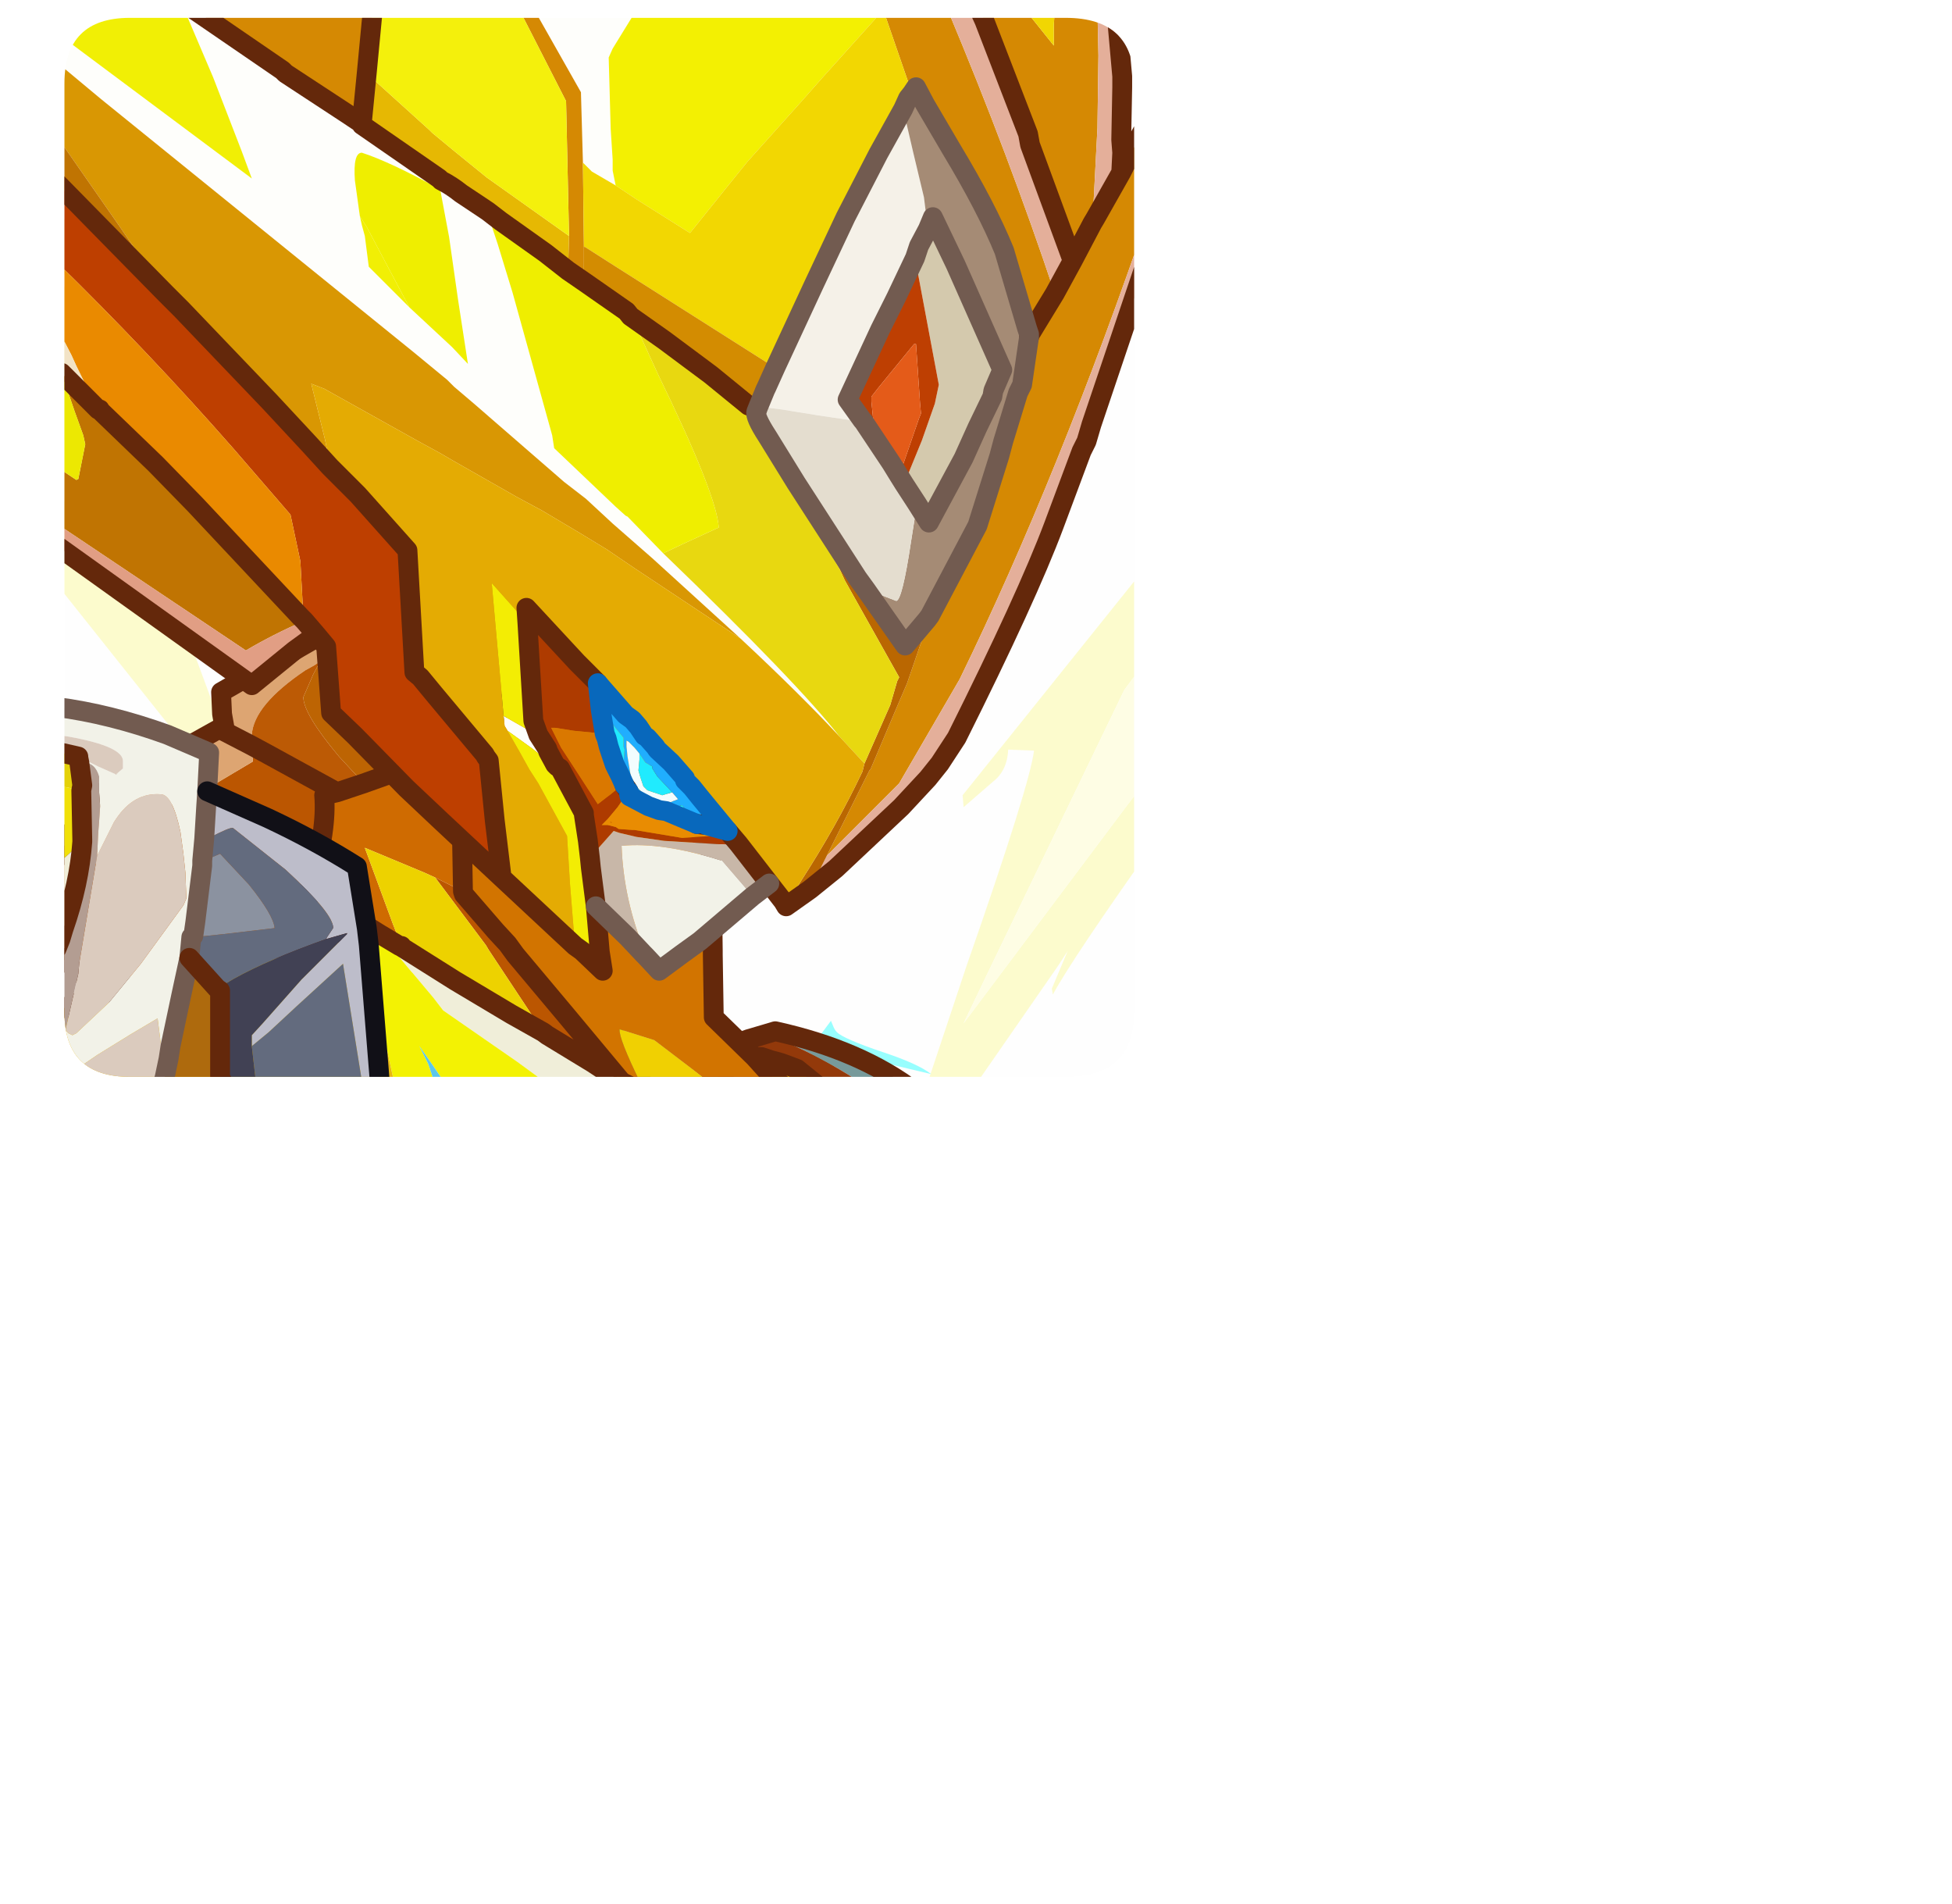 <?xml version="1.0" encoding="UTF-8" standalone="no"?>
<svg xmlns:ffdec="https://www.free-decompiler.com/flash" xmlns:xlink="http://www.w3.org/1999/xlink" ffdec:objectType="frame" height="96.0px" width="98.45px" xmlns="http://www.w3.org/2000/svg">
  <g transform="matrix(1.0, 0.0, 0.0, 1.0, 3.25, 0.9)">
    <clipPath id="clipPath0" transform="matrix(1.0, 0.0, 0.0, 1.0, 0.0, 0.0)">
      <path d="M50.5 0.0 Q53.95 0.0 53.95 3.3 L53.95 50.15 Q53.95 53.4 50.5 53.4 L3.3 53.4 Q0.0 53.4 0.0 50.15 L0.0 3.3 Q0.0 0.0 3.3 0.0 L50.5 0.0" fill="#000000" fill-rule="evenodd" stroke="none"/>
    </clipPath>
    <g clip-path="url(#clipPath0)">
      <use ffdec:characterId="5" height="45.05" transform="matrix(1.0, 0.0, 0.0, 1.0, -1.15, 8.9)" width="56.3" xlink:href="#shape1"/>
      <filter id="filter0">
        <feColorMatrix in="SourceGraphic" result="filterResult0" type="matrix" values="0 0 0 0 0.0,0 0 0 0 1.0,0 0 0 0 1.0,0 0 0 1 0"/>
        <feConvolveMatrix divisor="289.0" in="filterResult0" kernelMatrix="1 1 1 1 1 1 1 1 1 1 1 1 1 1 1 1 1 1 1 1 1 1 1 1 1 1 1 1 1 1 1 1 1 1 1 1 1 1 1 1 1 1 1 1 1 1 1 1 1 1 1 1 1 1 1 1 1 1 1 1 1 1 1 1 1 1 1 1 1 1 1 1 1 1 1 1 1 1 1 1 1 1 1 1 1 1 1 1 1 1 1 1 1 1 1 1 1 1 1 1 1 1 1 1 1 1 1 1 1 1 1 1 1 1 1 1 1 1 1 1 1 1 1 1 1 1 1 1 1 1 1 1 1 1 1 1 1 1 1 1 1 1 1 1 1 1 1 1 1 1 1 1 1 1 1 1 1 1 1 1 1 1 1 1 1 1 1 1 1 1 1 1 1 1 1 1 1 1 1 1 1 1 1 1 1 1 1 1 1 1 1 1 1 1 1 1 1 1 1 1 1 1 1 1 1 1 1 1 1 1 1 1 1 1 1 1 1 1 1 1 1 1 1 1 1 1 1 1 1 1 1 1 1 1 1 1 1 1 1 1 1 1 1 1 1 1 1 1 1 1 1 1 1 1 1 1 1 1 1 1 1 1 1 1 1 1 1 1 1 1 1 1 1 1 1 1 1 1 1 1 1 1 1 1 1 1 1 1 1" order="17 17" result="filterResult1"/>
        <feComposite in="SourceGraphic" in2="filterResult1" operator="over" result="filterResult2"/>
      </filter>
      <use ffdec:characterId="10" filter="url(#filter0)" height="182.5" transform="matrix(-0.114, 0.141, -0.162, -0.169, 95.213, 43.732)" width="363.45" xlink:href="#sprite0"/>
      <use ffdec:characterId="11" height="56.1" transform="matrix(1.0, 0.0, 0.0, 1.0, -3.25, -0.9)" width="58.5" xlink:href="#shape3"/>
    </g>
    <use ffdec:characterId="12" height="53.4" transform="matrix(1.0, 0.0, 0.0, 1.0, 0.0, 0.0)" width="53.95" xlink:href="#shape4"/>
  </g>
  <defs>
    <g id="shape1" transform="matrix(1.0, 0.0, 0.0, 1.0, 1.15, -8.9)">
      <path d="M-1.15 19.15 L-1.15 8.9 5.35 16.0 5.3 16.7 3.05 14.9 Q2.05 14.3 2.0 13.05 L-0.1 12.95 Q0.15 15.1 4.4 26.25 L9.6 40.3 9.55 41.05 -1.15 27.6 -1.15 23.0 4.55 29.75 2.95 26.75 -1.15 19.15" fill="#f7f40b" fill-opacity="0.2" fill-rule="evenodd" stroke="none"/>
      <path d="M-1.15 19.15 L2.95 26.75 4.55 29.75 -1.15 23.0 -1.15 19.15" fill="url(#gradient0)" fill-rule="evenodd" stroke="none"/>
      <path d="M55.15 37.7 L55.15 41.35 Q50.85 47.4 49.85 49.25 L49.8 48.95 50.6 47.05 50.15 47.75 45.85 53.95 43.45 53.95 45.5 47.8 Q48.7 38.65 48.9 36.95 L47.6 36.9 Q47.55 37.95 46.85 38.5 L45.35 39.8 45.3 39.2 55.05 27.05 55.15 26.95 55.15 31.6 53.45 33.9 46.5 48.3 45.35 50.7 53.6 39.7 55.15 37.7" fill="#f7f40b" fill-opacity="0.2" fill-rule="evenodd" stroke="none"/>
      <path d="M55.15 31.6 L55.15 37.7 53.6 39.7 45.35 50.7 46.5 48.3 53.45 33.9 55.15 31.6" fill="url(#gradient1)" fill-rule="evenodd" stroke="none"/>
    </g>
    <linearGradient gradientTransform="matrix(-0.123, -0.029, -0.026, 0.114, -120.85, -12.1)" gradientUnits="userSpaceOnUse" id="gradient0" spreadMethod="pad" x1="-819.2" x2="819.2">
      <stop offset="0.0" stop-color="#fffee5"/>
      <stop offset="1.0" stop-color="#e58e0a"/>
    </linearGradient>
    <linearGradient gradientTransform="matrix(0.081, -0.018, 0.013, 0.096, 127.8, 21.4)" gradientUnits="userSpaceOnUse" id="gradient1" spreadMethod="pad" x1="-819.2" x2="819.2">
      <stop offset="0.0" stop-color="#fffee5"/>
      <stop offset="1.0" stop-color="#e58e0a"/>
    </linearGradient>
    <g id="sprite0" transform="matrix(1.0, 0.0, 0.0, 1.0, 26.25, -176.65)">
      <use ffdec:characterId="6" height="172.75" transform="matrix(1.0, 0.0, 0.0, 1.0, 0.0, 176.65)" width="305.55" xlink:href="#shape2"/>
    </g>
    <g id="shape2" transform="matrix(1.0, 0.0, 0.0, 1.0, 0.0, -176.65)">
      <path d="M16.55 176.65 Q16.75 177.0 18.0 177.0 18.2 177.75 16.4 182.2 14.5 186.9 14.5 188.25 14.5 194.5 23.0 205.55 27.4 211.2 33.0 217.5 37.9 214.7 43.05 214.8 L52.0 215.5 52.7 214.0 Q53.1 213.15 54.0 212.0 53.45 215.85 57.35 219.55 61.8 223.75 62.5 225.9 59.75 225.1 55.15 221.9 L50.25 218.5 Q41.9 218.5 37.15 220.0 29.9 222.2 26.0 228.5 L25.5 228.5 Q25.75 221.3 18.45 207.9 L12.95 198.0 Q10.2 192.75 9.5 190.0 L10.65 187.1 Q11.05 185.9 12.0 185.0 L12.0 182.5 7.2 182.5 Q3.0 182.25 0.0 181.0 L0.0 180.5 Q3.85 181.1 7.4 179.95 9.0 179.4 10.05 178.65 L12.1 178.0 16.55 176.65 M110.15 201.3 L108.5 197.0 Q100.85 203.0 97.0 203.0 96.4 202.65 95.2 202.25 L94.0 201.95 100.3 198.2 Q104.4 195.8 112.5 189.0 112.5 192.45 113.5 199.9 114.5 207.4 114.5 209.75 L112.1 214.6 Q109.5 219.5 108.5 220.5 112.0 225.6 114.55 234.3 L119.5 251.0 121.5 249.0 122.0 249.0 Q120.3 250.2 119.4 253.95 L118.0 259.5 118.0 260.0 Q116.15 255.45 114.1 248.6 L110.9 238.1 Q107.1 226.8 101.5 223.0 111.0 205.4 111.0 204.5 111.0 203.5 110.15 201.3 M263.0 279.95 Q266.05 289.4 269.3 292.65 272.95 296.4 289.05 305.0 293.75 307.5 299.4 320.8 L305.55 336.0 Q300.15 337.25 300.55 347.05 L300.55 347.3 299.55 347.9 Q300.05 343.65 300.05 339.0 L299.9 335.65 Q299.45 334.6 297.05 334.0 L298.2 332.05 Q298.55 331.15 298.55 328.75 298.55 319.1 293.8 313.35 292.3 311.55 290.25 310.05 L288.05 308.5 288.05 310.0 286.55 310.0 272.65 299.35 264.05 292.5 264.95 291.0 265.55 289.75 Q265.55 283.55 261.25 280.95 L261.9 280.75 263.05 280.5 263.0 279.95 M251.9 279.1 L248.55 279.0 Q243.8 278.9 237.85 272.8 235.6 270.5 231.05 264.5 L225.35 257.65 215.5 246.5 Q214.15 244.9 213.4 242.5 L212.35 238.25 Q210.85 232.75 205.5 229.5 204.75 230.25 204.0 230.45 L202.25 230.5 Q194.85 230.5 187.65 228.55 178.25 225.7 170.05 223.65 L187.85 226.1 202.75 227.5 Q204.8 227.5 206.0 226.5 207.0 225.65 207.0 224.5 207.0 223.75 202.7 220.5 197.75 216.7 194.5 217.5 L191.5 217.5 Q193.7 216.4 196.15 215.85 L196.3 215.85 Q199.45 218.45 203.65 219.75 207.75 221.0 215.5 222.5 214.5 223.55 214.5 224.75 214.5 231.3 218.7 241.0 222.9 250.55 229.6 259.5 236.7 269.05 244.4 274.7 248.25 277.5 251.9 279.1 M222.55 334.35 Q217.75 326.9 217.1 323.3 L223.7 331.8 232.05 342.5 Q234.65 341.45 239.95 337.6 245.05 333.95 247.55 331.5 246.9 330.15 246.2 327.7 L244.55 322.5 Q245.35 323.65 247.95 323.9 L252.8 324.0 256.55 323.5 252.55 319.0 252.55 318.5 Q256.55 322.4 259.2 324.15 L263.05 326.5 263.05 327.0 258.15 326.25 253.8 325.5 Q248.55 325.5 248.55 328.75 248.55 329.7 249.3 332.2 L250.05 335.5 249.45 334.5 Q249.05 334.0 247.3 334.0 245.85 334.0 245.05 335.8 244.55 336.95 244.55 337.75 244.55 338.5 245.1 338.65 L246.05 339.0 240.1 343.9 Q236.3 346.95 235.55 349.0 L235.3 349.05 235.05 349.4 Q235.2 347.25 231.85 347.35 L227.05 347.5 227.55 346.55 Q228.05 345.7 228.05 345.0 228.05 342.95 222.55 334.35" fill="#99ffff" fill-rule="evenodd" stroke="none"/>
    </g>
    <g id="shape3" transform="matrix(1.0, 0.0, 0.0, 1.0, 3.25, 0.9)">
      <path d="M35.35 51.25 L35.85 51.1 Q40.15 52.05 42.9 54.15 L43.15 54.35 41.15 54.35 39.55 53.3 Q37.35 51.95 35.35 51.25" fill="#779b9c" fill-rule="evenodd" stroke="none"/>
      <path d="M29.55 54.35 L25.7 47.8 Q26.6 48.0 29.0 49.15 31.1 50.2 33.8 51.75 L31.75 52.4 34.15 54.35 29.55 54.35" fill="#b49e93" fill-rule="evenodd" stroke="none"/>
      <path d="M33.8 51.75 L34.5 51.5 35.35 51.25 Q37.35 51.95 39.55 53.3 L41.15 54.35 34.15 54.35 31.75 52.4 33.8 51.75" fill="#94390a" fill-rule="evenodd" stroke="none"/>
      <path d="M33.8 51.75 L34.5 51.5 35.35 51.25 35.85 51.1 Q40.15 52.05 42.9 54.15 L43.15 54.35 M33.8 51.75 L31.75 52.4 34.15 54.35" fill="none" stroke="#64280b" stroke-linecap="round" stroke-linejoin="round" stroke-width="1.0"/>
      <path d="M29.55 54.35 L25.7 47.8 Q26.6 48.0 29.0 49.15 31.1 50.2 33.8 51.75" fill="none" stroke="#725b50" stroke-linecap="round" stroke-linejoin="round" stroke-width="1.0"/>
      <path d="M21.45 35.45 L23.85 32.95 25.4 31.45 27.1 33.5 Q30.4 37.65 32.55 41.95 L32.6 42.2 32.65 43.1 32.7 47.05 32.7 47.25 32.75 50.4 34.8 52.4 35.75 53.45 36.2 53.8 37.0 54.7 33.85 54.7 31.85 53.15 29.75 51.55 28.0 51.0 Q27.95 51.45 29.05 53.7 L29.4 54.45 29.3 54.4 28.7 53.95 28.1 53.65 25.35 50.35 22.75 47.25 22.35 46.7 21.75 46.05 20.15 44.2 20.1 44.05 20.05 41.25 Q20.05 40.45 20.5 38.55 L20.9 37.2 21.15 36.2 21.45 35.45" fill="#d37400" fill-rule="evenodd" stroke="none"/>
      <path d="M25.65 54.7 L22.85 52.65 19.1 50.05 18.6 49.4 17.55 48.15 17.5 48.1 16.5 46.9 15.9 46.2 16.9 46.8 17.0 46.8 17.0 46.85 19.7 48.55 22.55 50.25 24.15 51.15 24.35 51.3 26.65 52.7 28.1 53.65 28.7 53.95 29.3 54.4 29.4 54.45 29.85 54.7 25.65 54.7" fill="#f1efda" fill-rule="evenodd" stroke="none"/>
      <path d="M37.0 54.7 L36.2 53.8 35.75 53.45 34.8 52.4 35.15 52.4 35.6 52.55 36.15 52.7 36.95 53.0 39.05 54.7 37.0 54.7" fill="#e0ac01" fill-rule="evenodd" stroke="none"/>
      <path d="M9.45 36.7 L10.1 37.05 13.75 39.05 13.1 39.2 Q13.25 40.95 12.45 43.6 L12.3 44.4 11.65 46.65 2.0 49.2 1.85 49.1 0.15 47.6 Q0.75 42.1 3.75 40.4 L7.4 38.75 9.5 37.5 9.45 36.7 M18.7 43.35 L20.1 44.05 20.15 44.2 21.75 46.05 22.35 46.7 22.75 47.25 25.35 50.35 28.1 53.65 26.65 52.7 24.35 51.3 24.15 51.15 21.4 47.0 21.25 46.75 18.7 43.35" fill="#bc5601" fill-rule="evenodd" stroke="none"/>
      <path d="M29.4 54.45 L29.05 53.7 Q27.95 51.45 28.0 51.0 L29.75 51.55 31.85 53.15 33.85 54.7 29.85 54.7 29.4 54.45" fill="#f1d102" fill-rule="evenodd" stroke="none"/>
      <path d="M14.95 45.8 L15.1 45.7 15.9 46.2 16.5 46.9 17.5 48.1 17.55 48.15 18.6 49.4 19.1 50.05 22.85 52.65 25.65 54.7 19.85 54.7 18.6 52.85 17.9 51.85 18.35 52.75 19.0 54.7 16.85 54.7 16.25 51.95 16.2 51.5 14.95 45.8" fill="#f4f303" fill-rule="evenodd" stroke="none"/>
      <path d="M19.0 54.7 L18.35 52.75 17.9 51.85 18.6 52.85 19.85 54.7 19.0 54.7" fill="#5bc7ec" fill-rule="evenodd" stroke="none"/>
      <path d="M12.9 32.45 L12.6 32.65 12.15 32.9 Q9.55 34.65 9.45 36.15 L9.45 36.45 9.45 36.7 8.1 36.0 9.45 36.7 9.5 37.5 7.4 38.75 3.75 40.4 Q0.75 42.1 0.15 47.6 -1.7 46.35 -2.75 46.3 L-0.05 41.85 1.25 39.4 3.5 38.25 7.8 35.85 8.1 36.0 8.1 35.95 7.95 35.1 7.9 34.0 Q9.45 33.1 10.9 32.3 L14.9 30.0 Q18.15 28.05 20.45 26.4 L21.2 27.15 12.9 32.45" fill="#dea672" fill-rule="evenodd" stroke="none"/>
      <path d="M12.9 32.45 L12.55 33.1 12.05 34.25 Q12.05 35.1 13.85 37.25 L15.1 38.6 13.75 39.05 10.1 37.05 9.45 36.7 9.45 36.45 9.45 36.15 Q9.55 34.65 12.15 32.9 L12.6 32.65 12.9 32.45" fill="#bd5a05" fill-rule="evenodd" stroke="none"/>
      <path d="M15.1 38.6 L13.85 37.25 Q12.05 35.1 12.05 34.25 L12.55 33.1 12.9 32.45 21.2 27.15 Q23.4 29.1 25.4 31.45 L23.85 32.95 21.45 35.45 19.25 37.15 19.2 37.15 19.05 37.15 17.9 37.6 15.1 38.6" fill="#be6403" fill-rule="evenodd" stroke="none"/>
      <path d="M13.75 39.05 L15.1 38.6 17.9 37.6 19.05 37.15 19.2 37.15 19.25 37.15 21.15 36.2 20.9 37.2 20.5 38.55 Q20.05 40.45 20.05 41.25 L20.1 44.05 18.7 43.35 18.15 43.1 15.15 41.85 16.55 45.65 17.0 46.8 16.9 46.8 15.9 46.2 15.1 45.7 14.95 45.8 14.05 46.05 11.65 46.65 12.3 44.4 12.45 43.6 Q13.25 40.95 13.1 39.2 L13.75 39.05" fill="#d06b01" fill-rule="evenodd" stroke="none"/>
      <path d="M17.0 46.8 L16.55 45.65 15.15 41.85 18.15 43.1 18.7 43.35 21.25 46.75 21.4 47.0 24.15 51.15 22.55 50.25 19.7 48.55 17.0 46.85 17.0 46.8" fill="#eed300" fill-rule="evenodd" stroke="none"/>
      <path d="M2.0 49.2 L11.65 46.65 14.05 46.05 14.95 45.8 16.2 51.5 16.25 51.95 16.85 54.7 0.65 54.7 0.1 53.2 -0.95 50.2 0.1 49.9 Q0.4 49.7 0.85 49.6 L2.0 49.2" fill="#e9b710" fill-rule="evenodd" stroke="none"/>
      <path d="M0.1 53.2 L0.65 54.7 -2.45 54.7 0.1 53.2" fill="#33333c" fill-rule="evenodd" stroke="none"/>
      <path d="M9.45 36.7 L10.1 37.05 13.75 39.05 15.1 38.6 17.9 37.6 19.05 37.15 19.2 37.15 19.25 37.15 21.45 35.45 23.85 32.95 25.4 31.45 Q23.4 29.1 21.2 27.15 L20.45 26.4 Q18.15 28.05 14.9 30.0 L10.9 32.3 Q9.45 33.1 7.9 34.0 L7.95 35.1 8.1 35.95 8.1 36.0 9.45 36.7 M0.15 47.6 L1.85 49.1 2.0 49.2 11.65 46.65 12.3 44.4 12.45 43.6 Q13.25 40.95 13.1 39.2 L13.75 39.05 M8.1 36.0 L7.8 35.85 3.5 38.25 1.25 39.4 -0.05 41.85 -2.75 46.3 Q-1.7 46.35 0.15 47.6 M15.9 46.2 L15.1 45.7 14.95 45.8 14.05 46.05 11.65 46.65 M15.9 46.2 L16.9 46.8 17.0 46.8 17.0 46.85 19.7 48.55 22.55 50.25 24.15 51.15 24.35 51.3 26.65 52.7 28.1 53.65 28.7 53.95 29.3 54.4 29.4 54.45 29.85 54.7 M20.1 44.05 L20.05 41.25 Q20.05 40.45 20.5 38.55 L20.9 37.2 21.15 36.2 19.25 37.15 M20.1 44.05 L20.15 44.2 21.75 46.05 22.35 46.7 22.75 47.25 25.35 50.35 28.1 53.65 M37.0 54.7 L36.2 53.8 35.75 53.45 34.8 52.4 32.75 50.4 32.7 47.25 32.7 47.05 32.65 43.1 32.6 42.2 32.55 41.95 Q30.4 37.65 27.1 33.5 L25.4 31.45 M21.45 35.45 L21.15 36.2 M39.05 54.7 L36.95 53.0 36.15 52.7 35.6 52.55 35.15 52.4 34.8 52.4 M0.65 54.7 L0.1 53.2 -0.95 50.2 0.1 49.9 Q0.4 49.7 0.85 49.6 L2.0 49.2" fill="none" stroke="#64280b" stroke-linecap="round" stroke-linejoin="round" stroke-width="1.0"/>
      <path d="M0.1 53.2 L-2.45 54.7" fill="none" stroke="#111017" stroke-linecap="round" stroke-linejoin="round" stroke-width="1.0"/>
      <path d="M-0.4 34.75 Q2.3 35.1 5.2 36.15 L7.3 37.05 7.2 39.0 7.15 39.75 7.05 41.4 6.95 42.5 6.95 42.75 6.6 45.6 6.5 46.3 6.4 46.35 6.15 46.4 6.1 47.05 5.9 49.25 5.35 51.85 5.25 52.5 5.05 53.45 4.95 52.45 4.7 50.45 3.35 51.25 1.65 52.3 -0.25 53.6 -0.4 53.6 -0.4 52.6 0.0 51.15 0.05 51.05 0.2 51.2 0.4 51.3 0.6 51.2 2.25 49.65 3.85 47.7 6.0 44.75 6.15 44.4 6.1 43.1 6.0 42.15 5.85 41.05 Q5.45 39.15 4.85 39.15 3.5 39.05 2.6 40.4 L2.5 40.55 1.65 42.25 1.7 41.15 1.75 40.5 1.8 39.75 1.75 39.05 1.75 38.25 Q1.55 37.55 0.95 37.55 L0.75 37.55 0.7 37.3 0.8 37.3 1.7 37.75 2.6 38.15 2.95 37.85 2.95 37.5 Q3.0 36.75 0.25 36.25 L-0.4 36.15 -0.4 34.75" fill="#f3f3e9" fill-rule="evenodd" stroke="none"/>
      <path d="M5.0 53.6 L-0.25 53.6 1.65 52.3 3.35 51.25 4.7 50.45 4.95 52.45 5.05 53.45 5.0 53.6 M-0.4 37.0 L-0.4 36.15 0.25 36.25 Q3.0 36.75 2.95 37.5 L2.95 37.85 2.6 38.15 1.7 37.75 0.8 37.3 0.7 37.3 0.7 37.25 -0.4 37.0 M1.65 42.25 L2.5 40.55 2.6 40.4 Q3.5 39.05 4.85 39.15 5.45 39.15 5.85 41.05 L6.0 42.15 6.1 43.1 6.15 44.4 6.0 44.75 3.85 47.7 2.25 49.65 0.6 51.2 0.4 51.3 0.2 51.2 0.05 51.05 0.7 48.2 0.75 47.65 1.65 42.25 M6.4 46.35 L6.3 47.4 5.9 49.25 6.1 47.05 6.15 46.4 6.4 46.35" fill="#dcccbf" fill-rule="evenodd" stroke="none"/>
      <path d="M7.2 39.0 L10.25 40.35 Q12.7 41.5 14.75 42.8 L15.25 45.9 15.35 46.75 15.9 53.6 15.0 53.6 14.05 47.7 11.7 49.85 10.3 51.15 9.45 51.85 9.45 51.3 10.0 50.7 11.95 48.5 13.45 47.0 14.25 46.2 14.25 46.15 13.2 46.45 13.25 46.35 13.55 45.9 Q13.6 45.2 11.15 42.95 L8.5 40.85 Q8.35 40.8 7.3 41.35 L7.05 41.4 7.15 39.75 7.2 39.0" fill="#bebecb" fill-rule="evenodd" stroke="none"/>
      <path d="M6.95 42.5 L7.15 42.45 7.85 42.15 9.3 43.7 Q10.55 45.25 10.6 45.9 L8.05 46.2 7.1 46.3 6.4 46.35 6.5 46.3 6.6 45.6 6.95 42.75 6.95 42.5" fill="#8c93a1" fill-rule="evenodd" stroke="none"/>
      <path d="M15.0 53.6 L9.65 53.6 9.45 51.85 10.3 51.15 11.7 49.85 14.05 47.7 15.0 53.6 M7.05 41.4 L7.3 41.35 Q8.35 40.8 8.5 40.85 L11.15 42.95 Q13.6 45.2 13.55 45.9 L13.25 46.35 13.2 46.45 Q10.25 47.5 8.55 48.45 L7.7 48.95 6.3 47.4 6.4 46.35 7.1 46.3 8.05 46.2 10.6 45.9 Q10.55 45.25 9.3 43.7 L7.85 42.15 7.15 42.45 6.95 42.5 7.05 41.4" fill="#636b7e" fill-rule="evenodd" stroke="none"/>
      <path d="M-0.4 38.7 L-0.4 37.0 0.7 37.25 0.7 37.3 0.75 37.55 0.9 38.7 0.85 38.95 -0.4 38.7" fill="#e5d209" fill-rule="evenodd" stroke="none"/>
      <path d="M-0.4 52.6 L-0.4 46.95 -0.2 46.45 -0.05 45.95 Q0.75 43.65 0.9 41.55 L0.9 41.45 0.85 38.95 0.9 38.7 0.75 37.55 0.95 37.55 Q1.55 37.55 1.75 38.25 L1.75 39.05 1.8 39.75 1.75 40.5 1.7 41.15 1.65 42.25 0.75 47.65 0.7 48.2 0.05 51.05 0.0 51.15 -0.4 52.6" fill="#b49e93" fill-rule="evenodd" stroke="none"/>
      <path d="M-0.4 42.6 L-0.4 38.7 0.85 38.95 0.9 41.45 0.9 41.55 -0.1 42.45 -0.4 42.6" fill="#f1e108" fill-rule="evenodd" stroke="none"/>
      <path d="M-0.4 46.95 L-0.4 42.6 -0.1 42.45 0.9 41.55 Q0.75 43.65 -0.05 45.95 L-0.2 46.45 -0.4 46.95" fill="#f1efda" fill-rule="evenodd" stroke="none"/>
      <path d="M7.95 53.6 L5.0 53.6 5.05 53.45 5.25 52.5 5.35 51.85 5.9 49.25 6.3 47.4 7.7 48.95 7.85 49.05 7.85 50.0 7.85 52.9 7.85 53.35 7.85 53.45 7.95 53.6" fill="#af6a0d" fill-rule="evenodd" stroke="none"/>
      <path d="M9.65 53.6 L7.95 53.6 7.85 53.45 7.85 53.35 7.85 52.9 7.85 50.0 7.85 49.05 7.7 48.95 8.55 48.45 Q10.25 47.5 13.2 46.45 L14.25 46.15 14.25 46.2 13.45 47.0 11.95 48.5 10.0 50.7 9.45 51.3 9.45 51.85 9.65 53.6" fill="#414154" fill-rule="evenodd" stroke="none"/>
      <path d="M-0.4 34.75 Q2.3 35.1 5.2 36.15 L7.3 37.05 7.2 39.0 7.15 39.75 7.05 41.4 6.95 42.5 6.95 42.75 6.6 45.6 6.5 46.3 6.4 46.35 6.3 47.4 5.9 49.25 5.35 51.85 5.25 52.5 5.05 53.45 5.0 53.6" fill="none" stroke="#725b50" stroke-linecap="round" stroke-linejoin="round" stroke-width="1.0"/>
      <path d="M6.3 47.4 L7.7 48.95 7.85 49.05 7.85 50.0 7.85 52.9 7.85 53.35 M0.75 37.55 L0.7 37.3 0.7 37.25 -0.4 37.0 M0.75 37.55 L0.9 38.7 0.85 38.95 0.9 41.45 0.9 41.55 Q0.75 43.65 -0.05 45.95 L-0.2 46.45 -0.4 46.95 M7.85 53.45 L7.95 53.6" fill="none" stroke="#64280b" stroke-linecap="round" stroke-linejoin="round" stroke-width="1.0"/>
      <path d="M7.2 39.0 L10.25 40.35 Q12.7 41.5 14.75 42.8 L15.25 45.9 15.35 46.75 15.9 53.6" fill="none" stroke="#111017" stroke-linecap="round" stroke-linejoin="round" stroke-width="1.0"/>
      <path d="M6.05 -0.4 L6.55 -0.4 11.0 2.65 11.15 2.8 14.2 4.8 14.95 5.3 15.0 5.4 18.9 8.1 19.0 8.2 Q19.5 8.45 20.0 8.85 L21.35 9.75 22.0 10.25 21.35 9.9 21.85 11.4 22.6 13.85 24.6 21.05 24.7 21.7 27.8 24.65 28.3 25.1 28.4 25.15 30.2 27.0 Q37.0 33.55 39.1 36.25 37.1 34.1 34.1 31.3 L29.65 27.25 27.65 25.5 26.3 24.25 25.2 23.4 20.65 19.45 19.65 18.6 19.3 18.25 17.6 16.85 1.85 4.1 0.05 2.6 -0.4 2.25 -0.4 0.75 9.45 8.1 8.95 6.75 7.5 3.0 6.05 -0.4 M23.7 -0.4 L28.85 -0.4 27.65 1.55 27.45 2.0 27.55 5.6 27.65 7.15 27.65 7.7 27.8 8.45 26.6 7.75 26.15 7.3 26.05 3.75 23.7 -0.4 M17.4 14.6 L19.55 16.6 20.35 17.45 19.85 14.2 19.4 11.05 18.95 8.65 Q16.4 7.25 15.0 6.8 14.55 6.8 14.65 8.2 L14.9 10.0 15.0 10.45 15.15 11.0 15.35 12.55 17.4 14.6 M22.35 35.95 L22.2 35.7 22.15 35.2 23.9 36.2 23.9 36.15 24.35 36.85 24.4 37.0 24.75 37.65 24.85 37.75 24.3 37.4 23.6 36.85 22.35 35.95" fill="#fffffc" fill-rule="evenodd" stroke="none"/>
      <path d="M28.85 -0.4 L41.3 -0.4 38.2 3.05 37.05 4.35 34.45 7.25 33.6 8.3 31.55 10.85 28.85 9.15 27.8 8.45 27.65 7.7 27.65 7.15 27.55 5.6 27.45 2.0 27.65 1.55 28.85 -0.4" fill="#f4f102" fill-rule="evenodd" stroke="none"/>
      <path d="M15.0 5.4 L14.95 5.3 14.2 4.8 11.15 2.8 11.0 2.65 6.55 -0.4 15.55 -0.4 15.25 2.75 15.0 5.3 15.0 5.4 M22.95 -0.4 L23.7 -0.4 26.05 3.75 26.15 7.3 26.2 11.55 26.2 13.3 25.4 12.75 25.45 11.0 25.3 4.2 22.95 -0.4 M41.3 -0.4 L44.55 -0.4 Q47.65 7.0 49.95 13.9 L50.85 12.25 48.7 6.4 48.6 5.85 46.4 0.15 46.15 -0.4 48.45 -0.4 48.5 -0.35 49.9 1.4 49.9 0.35 49.95 -0.4 52.1 -0.4 52.15 1.9 52.1 5.55 51.85 10.35 50.85 12.25 51.85 10.35 52.0 10.1 53.3 7.8 53.8 6.8 54.2 6.05 54.75 5.05 54.75 9.65 Q50.15 23.1 45.15 33.35 L42.1 38.6 38.45 42.25 40.6 37.95 40.65 37.9 41.9 34.95 42.5 33.55 43.6 30.35 43.65 30.15 46.05 25.6 47.15 22.1 47.35 21.35 48.1 18.9 48.3 18.5 48.65 16.1 48.7 15.95 49.95 13.9 48.7 15.95 48.65 16.1 48.65 15.95 48.55 15.65 47.4 11.75 Q46.5 9.55 44.75 6.65 L43.4 4.35 42.95 3.5 42.75 3.8 41.3 -0.4" fill="#d68a03" fill-rule="evenodd" stroke="none"/>
      <path d="M22.0 10.25 L21.35 9.75 20.0 8.85 Q19.5 8.45 19.0 8.2 L18.9 8.1 15.0 5.4 15.0 5.3 15.25 2.75 15.8 3.3 18.4 5.65 18.55 5.8 19.7 6.75 20.5 7.4 21.3 8.05 25.45 11.0 25.4 12.75 24.25 11.85 22.0 10.25" fill="#e7b903" fill-rule="evenodd" stroke="none"/>
      <path d="M15.55 -0.4 L22.95 -0.4 25.3 4.2 25.45 11.0 21.3 8.05 20.5 7.4 19.7 6.75 18.55 5.8 18.4 5.65 15.8 3.3 15.25 2.75 15.55 -0.4" fill="#f5f10c" fill-rule="evenodd" stroke="none"/>
      <path d="M48.45 -0.4 L49.95 -0.4 49.9 0.35 49.9 1.4 48.5 -0.35 48.45 -0.4" fill="#f2d702" fill-rule="evenodd" stroke="none"/>
      <path d="M44.55 -0.4 L46.15 -0.4 46.4 0.15 48.6 5.85 48.7 6.4 50.85 12.25 49.95 13.9 Q47.65 7.0 44.55 -0.4 M52.1 -0.4 L53.05 -0.4 53.35 2.95 53.35 3.5 53.3 6.15 53.35 6.8 53.3 7.8 52.0 10.1 51.85 10.35 52.1 5.55 52.15 1.9 52.1 -0.4 M54.75 9.65 L54.75 11.75 51.8 20.5 51.55 21.35 51.3 21.85 49.9 25.6 Q48.55 29.2 45.0 36.3 L44.15 37.6 43.55 38.35 42.2 39.8 38.9 42.9 37.6 43.95 38.45 42.25 42.1 38.6 45.15 33.35 Q50.15 23.1 54.75 9.65" fill="#e5b09b" fill-rule="evenodd" stroke="none"/>
      <path d="M35.85 17.65 L37.8 13.45 38.6 11.75 39.4 10.05 41.05 6.85 42.3 4.6 42.8 6.75 43.35 9.05 43.55 10.65 43.1 11.5 42.9 12.1 41.95 14.1 41.15 15.7 39.5 19.25 40.0 19.95 40.25 20.3 40.3 20.35 40.25 20.35 39.75 20.3 38.05 20.05 36.2 19.75 35.0 19.6 35.35 18.75 35.4 18.65 35.85 17.65" fill="#f6f2e9" fill-rule="evenodd" stroke="none"/>
      <path d="M42.75 3.8 L42.55 4.05 42.3 4.6 41.05 6.85 39.4 10.05 38.6 11.75 37.8 13.45 35.85 17.65 27.5 12.35 26.25 11.55 26.2 11.55 26.15 7.3 26.6 7.75 27.8 8.45 28.85 9.15 31.55 10.85 33.6 8.3 34.45 7.25 37.05 4.35 38.2 3.05 41.3 -0.4 42.75 3.8" fill="#f3d802" fill-rule="evenodd" stroke="none"/>
      <path d="M48.65 16.1 L48.3 18.5 48.1 18.9 47.35 21.35 47.15 22.1 46.05 25.6 43.65 30.15 43.5 30.35 42.4 31.65 40.4 28.8 41.95 29.4 Q42.25 29.4 42.7 26.4 L43.0 24.5 43.6 25.45 45.35 22.2 46.05 20.65 46.8 19.1 46.85 18.8 47.3 17.75 44.95 12.45 43.8 10.05 43.55 10.65 43.35 9.05 42.8 6.75 42.3 4.6 42.55 4.05 42.75 3.8 42.95 3.5 43.4 4.35 44.75 6.65 Q46.5 9.55 47.4 11.75 L48.55 15.65 48.65 15.95 48.65 16.1" fill="#a68c75" fill-rule="evenodd" stroke="none"/>
      <path d="M43.55 10.65 L43.8 10.05 44.95 12.45 47.3 17.75 46.85 18.8 46.8 19.1 46.05 20.65 45.35 22.2 43.6 25.45 43.0 24.5 42.35 23.5 43.25 21.3 43.9 19.45 44.1 18.5 42.9 12.1 43.1 11.5 43.55 10.65" fill="#d5caae" fill-rule="evenodd" stroke="none"/>
      <path d="M40.3 20.35 L40.25 20.3 40.0 19.95 39.5 19.25 41.15 15.7 41.95 14.1 42.9 12.1 44.1 18.5 43.9 19.45 43.25 21.3 42.35 23.5 42.1 23.1 43.1 20.2 43.2 19.95 43.15 19.4 42.95 16.45 42.85 16.45 41.05 18.65 40.7 19.1 40.7 19.35 40.8 20.35 40.3 20.35" fill="#bf3f02" fill-rule="evenodd" stroke="none"/>
      <path d="M40.3 20.35 L40.8 20.35 40.7 19.35 40.7 19.1 41.05 18.65 42.85 16.45 42.95 16.45 43.15 19.4 43.2 19.95 43.1 20.2 42.1 23.1 41.7 22.45 41.3 21.85 40.3 20.35" fill="#e55b19" fill-rule="evenodd" stroke="none"/>
      <path d="M43.0 24.5 L42.7 26.4 Q42.25 29.4 41.95 29.4 L40.4 28.8 40.0 28.25 36.9 23.45 35.45 21.1 Q34.8 20.1 34.9 19.85 L35.0 19.6 36.2 19.75 38.05 20.05 39.75 20.3 40.25 20.35 40.3 20.35 41.3 21.85 41.7 22.45 42.1 23.1 42.35 23.5 43.0 24.5" fill="#e5ded0" fill-rule="evenodd" stroke="none"/>
      <path d="M37.6 43.95 L36.4 44.8 37.1 43.6 Q38.95 40.75 40.25 38.0 L40.35 37.6 41.65 34.65 42.0 33.45 42.1 33.25 39.35 28.35 39.1 27.8 Q35.45 21.5 34.55 19.6 L34.65 19.6 34.9 19.85 Q34.8 20.1 35.45 21.1 L36.9 23.45 40.0 28.25 40.4 28.8 42.4 31.65 43.5 30.35 43.65 30.15 43.6 30.35 42.5 33.55 41.9 34.95 40.65 37.9 40.6 37.95 38.45 42.25 37.6 43.95" fill="#bb6701" fill-rule="evenodd" stroke="none"/>
      <path d="M39.1 36.25 Q37.0 33.55 30.2 27.0 L31.15 26.55 33.0 25.7 Q32.9 24.05 29.95 18.0 L28.85 15.6 28.55 15.05 30.25 16.25 32.6 18.0 34.5 19.55 34.65 19.6 34.55 19.6 Q35.45 21.5 39.1 27.8 L39.35 28.35 42.1 33.25 42.0 33.45 41.65 34.65 40.35 37.6 39.1 36.25" fill="#e9d910" fill-rule="evenodd" stroke="none"/>
      <path d="M26.2 11.55 L26.25 11.55 27.5 12.35 35.85 17.65 35.4 18.65 35.35 18.75 35.0 19.6 34.65 19.6 34.5 19.55 32.6 18.0 30.25 16.25 28.55 15.05 28.35 14.8 26.2 13.3 26.2 11.55" fill="#d48d01" fill-rule="evenodd" stroke="none"/>
      <path d="M30.2 27.0 L28.4 25.15 28.3 25.1 27.8 24.65 24.7 21.7 24.6 21.05 22.6 13.85 21.85 11.4 21.35 9.9 22.0 10.25 24.25 11.85 25.4 12.75 26.2 13.3 28.35 14.8 28.55 15.05 28.85 15.6 29.95 18.0 Q32.9 24.05 33.0 25.7 L31.15 26.55 30.2 27.0 M14.9 10.0 L14.65 8.2 Q14.55 6.8 15.0 6.8 16.4 7.25 18.95 8.65 L19.4 11.05 19.85 14.2 20.35 17.45 19.55 16.6 17.4 14.6 17.0 13.85 15.25 10.55 14.9 10.0" fill="#f0ef00" fill-rule="evenodd" stroke="none"/>
      <path d="M6.05 -0.4 L7.5 3.0 8.95 6.75 9.45 8.1 -0.4 0.75 -0.4 -0.4 6.05 -0.4 M17.4 14.6 L15.35 12.55 15.15 11.0 15.0 10.45 14.9 10.0 15.25 10.55 17.0 13.85 17.4 14.6" fill="#f2f005" fill-rule="evenodd" stroke="none"/>
      <path d="M-0.4 2.25 L0.05 2.6 1.85 4.1 17.6 16.85 19.3 18.25 19.65 18.6 20.65 19.45 25.2 23.4 26.3 24.25 27.65 25.5 29.65 27.25 34.1 31.3 28.75 27.75 27.35 26.8 25.95 25.95 24.1 24.85 22.8 24.15 19.55 22.3 18.95 21.95 17.85 21.35 13.1 18.7 12.45 18.45 13.15 21.3 13.2 21.55 13.4 22.65 12.35 21.5 10.35 19.35 5.9 14.7 5.1 13.9 2.7 10.4 -0.4 5.95 -0.4 2.25" fill="#da9803" fill-rule="evenodd" stroke="none"/>
      <path d="M34.1 31.3 Q37.1 34.1 39.1 36.25 L40.35 37.6 40.25 38.0 Q38.95 40.75 37.1 43.6 L36.4 44.8 36.25 44.55 35.55 43.65 34.0 41.65 33.45 41.0 32.05 39.3 31.65 38.8 31.3 38.45 31.3 38.35 30.6 37.55 29.9 36.9 29.8 36.75 29.4 36.3 29.25 36.2 28.95 35.75 28.65 35.4 28.3 35.15 26.9 33.55 25.85 32.5 23.3 29.75 23.35 30.5 23.2 30.35 21.55 28.5 22.15 35.2 22.2 35.7 22.35 35.95 22.95 37.0 23.45 37.9 23.9 38.6 25.35 41.25 25.5 43.7 25.75 46.8 22.05 43.35 21.7 40.45 21.4 37.45 21.25 37.25 21.2 37.15 18.65 34.1 17.95 33.25 17.65 33.0 17.3 26.85 14.8 24.05 13.4 22.65 13.2 21.55 13.15 21.3 12.45 18.45 13.1 18.7 17.85 21.35 18.95 21.95 19.55 22.3 22.8 24.15 24.1 24.85 25.95 25.95 27.35 26.8 28.75 27.75 34.1 31.3" fill="#e5ac03" fill-rule="evenodd" stroke="none"/>
      <path d="M22.05 43.35 L19.0 40.5 17.25 38.85 14.65 36.2 13.45 35.05 13.2 31.7 12.7 31.1 12.1 30.4 11.9 30.2 12.05 30.2 11.9 27.4 11.4 25.05 8.55 21.75 Q4.25 16.85 -0.4 12.3 L-0.4 8.3 5.1 13.9 5.9 14.7 10.35 19.35 12.35 21.5 13.4 22.65 14.8 24.05 17.3 26.85 17.65 33.0 17.95 33.25 18.65 34.1 21.2 37.15 21.25 37.25 21.4 37.45 21.7 40.45 22.05 43.35" fill="#bf3f00" fill-rule="evenodd" stroke="none"/>
      <path d="M23.35 30.5 L23.3 29.75 25.85 32.5 26.9 33.55 27.05 34.9 27.25 36.1 25.7 35.95 24.75 35.8 24.55 35.8 25.05 36.8 25.8 37.95 26.9 39.65 27.35 39.3 27.55 39.15 Q27.95 38.8 28.25 38.7 L28.45 39.0 27.9 39.8 27.4 40.4 27.1 40.7 27.4 40.7 27.8 40.8 27.95 40.9 28.65 40.95 28.75 40.95 31.15 41.35 32.7 41.25 32.7 41.05 32.35 40.7 33.45 41.0 34.0 41.65 33.5 41.7 30.25 41.5 28.85 41.3 28.0 41.1 27.7 41.0 26.5 42.35 26.4 41.5 26.2 40.2 26.2 40.1 25.0 37.85 24.85 37.75 24.75 37.65 24.4 37.0 24.35 36.85 23.9 36.15 23.65 35.45 23.35 30.5 M27.5 40.55 L27.6 40.55 27.6 40.6 27.5 40.55" fill="#af3b00" fill-rule="evenodd" stroke="none"/>
      <path d="M26.8 44.8 L27.0 47.1 27.15 48.05 26.1 47.05 25.75 46.8 25.5 43.7 25.35 41.25 23.9 38.6 23.45 37.9 22.95 37.0 22.35 35.95 23.6 36.85 24.3 37.4 24.85 37.75 25.0 37.85 26.2 40.1 26.2 40.2 26.4 41.5 26.5 42.35 26.55 42.85 26.8 44.8 M22.15 35.2 L21.55 28.5 23.2 30.35 23.35 30.5 23.65 35.45 23.9 36.15 23.9 36.2 22.15 35.2" fill="#f4ee04" fill-rule="evenodd" stroke="none"/>
      <path d="M26.9 33.55 L28.3 35.15 28.65 35.4 28.95 35.75 29.25 36.2 29.4 36.3 29.8 36.75 29.9 36.9 30.6 37.55 31.3 38.35 31.3 38.45 31.65 38.8 32.05 39.3 33.45 41.0 32.35 40.7 31.9 40.65 31.15 39.7 30.8 39.8 30.25 39.9 30.0 39.95 29.45 39.75 28.5 39.25 28.45 39.0 28.25 38.7 28.25 38.65 28.2 38.2 28.2 37.6 28.25 36.9 28.2 36.75 28.2 36.3 27.05 34.9 26.9 33.55 M29.0 37.1 L28.75 36.8 28.45 36.5 28.35 36.45 28.35 36.6 28.35 36.75 28.4 37.25 28.55 38.15 28.6 38.4 28.8 38.6 28.85 38.75 29.45 39.4 30.25 39.65 30.3 39.65 30.95 39.4 30.65 39.05 29.9 38.25 29.65 37.85 29.65 37.75 29.3 37.55 29.0 37.1" fill="#20afff" fill-rule="evenodd" stroke="none"/>
      <path d="M30.65 39.05 L30.95 39.4 30.3 39.65 30.25 39.65 29.45 39.4 28.85 38.75 28.8 38.6 28.6 38.4 28.55 38.15 28.4 37.25 28.35 36.75 28.35 36.6 28.35 36.45 28.45 36.5 28.75 36.8 29.0 37.1 29.0 37.4 28.95 37.95 29.05 38.3 29.2 38.75 29.4 38.95 30.15 39.2 30.65 39.05" fill="#f3feff" fill-rule="evenodd" stroke="none"/>
      <path d="M28.25 38.7 L28.05 38.25 27.9 37.95 27.75 37.65 27.45 36.75 27.35 36.35 27.25 36.1 27.05 34.9 28.2 36.3 28.2 36.75 28.25 36.9 28.2 37.6 28.2 38.2 28.25 38.65 28.25 38.7 M30.0 39.95 L30.25 39.9 30.8 39.8 31.15 39.7 31.9 40.65 30.35 40.0 30.0 39.95 M29.0 37.1 L29.3 37.55 29.65 37.75 29.65 37.85 29.9 38.25 30.65 39.05 30.15 39.2 29.4 38.95 29.2 38.75 29.05 38.3 28.95 37.95 29.0 37.4 29.0 37.1" fill="#20ecff" fill-rule="evenodd" stroke="none"/>
      <path d="M28.45 39.0 L28.5 39.25 29.45 39.75 30.0 39.95 30.35 40.0 31.9 40.65 32.35 40.7 32.7 41.05 32.7 41.25 31.15 41.35 28.75 40.95 28.65 40.95 27.95 40.9 27.8 40.8 27.4 40.7 27.1 40.7 27.4 40.4 27.9 39.8 28.45 39.0 M27.5 40.55 L27.6 40.6 27.6 40.55 27.5 40.55" fill="#ea8d02" fill-rule="evenodd" stroke="none"/>
      <path d="M35.55 43.65 L34.7 44.3 33.15 42.5 Q30.15 41.55 28.1 41.75 28.2 44.5 29.3 47.15 L29.3 47.3 29.2 47.2 28.4 46.35 26.8 44.8 26.55 42.85 26.5 42.35 27.7 41.0 28.0 41.1 28.85 41.3 30.25 41.5 33.5 41.7 34.0 41.65 35.55 43.65" fill="#c9b8a9" fill-rule="evenodd" stroke="none"/>
      <path d="M34.7 44.3 L32.05 46.55 31.15 47.2 30.0 48.05 29.3 47.3 29.3 47.15 Q28.2 44.5 28.1 41.75 30.15 41.55 33.15 42.5 L34.7 44.3" fill="#f3f3e9" fill-rule="evenodd" stroke="none"/>
      <path d="M28.25 38.7 Q27.95 38.8 27.55 39.15 L27.35 39.3 26.9 39.65 25.8 37.95 25.05 36.8 24.55 35.8 24.75 35.8 25.7 35.95 27.25 36.1 27.35 36.35 27.45 36.75 27.75 37.65 27.9 37.95 28.05 38.25 28.25 38.7" fill="#db7800" fill-rule="evenodd" stroke="none"/>
      <path d="M-0.4 25.5 L-0.4 22.65 -0.3 22.7 0.6 23.3 0.7 23.25 1.05 21.5 0.95 21.05 0.5 19.8 -0.15 17.9 1.65 19.7 1.7 19.75 Q1.8 19.7 1.8 19.8 L1.9 19.9 4.6 22.5 6.6 24.55 11.9 30.2 12.1 30.4 Q10.5 31.1 9.15 31.9 L-0.4 25.5 M-0.4 8.3 L-0.4 5.95 2.7 10.4 5.1 13.9 -0.4 8.3" fill="#c17402" fill-rule="evenodd" stroke="none"/>
      <path d="M-0.4 15.55 L-0.4 12.3 Q4.25 16.85 8.55 21.75 L11.4 25.05 11.9 27.4 12.05 30.2 11.9 30.2 6.6 24.55 4.6 22.5 1.9 19.9 1.8 19.8 Q1.8 19.7 1.7 19.75 L1.65 19.7 0.6 17.55 0.35 17.0 -0.4 15.55" fill="#eb8b00" fill-rule="evenodd" stroke="none"/>
      <path d="M-0.4 17.75 L-0.4 15.55 0.35 17.0 0.6 17.55 1.65 19.7 -0.15 17.9 -0.25 17.9 -0.4 17.75" fill="#f3e4c7" fill-rule="evenodd" stroke="none"/>
      <path d="M-0.4 22.65 L-0.4 17.75 -0.25 17.9 -0.15 17.9 0.5 19.8 0.95 21.05 1.05 21.5 0.7 23.25 0.6 23.3 -0.3 22.7 -0.4 22.65" fill="#ede902" fill-rule="evenodd" stroke="none"/>
      <path d="M12.7 31.1 L11.6 31.9 9.45 33.65 -0.4 26.6 -0.4 25.5 9.15 31.9 Q10.5 31.1 12.1 30.4 L12.7 31.1" fill="#e29f85" fill-rule="evenodd" stroke="none"/>
      <path d="M22.0 10.25 L21.35 9.75 20.0 8.85 Q19.5 8.45 19.0 8.2 L18.9 8.1 15.0 5.4 14.95 5.3 14.2 4.8 11.15 2.8 11.0 2.65 6.55 -0.4 M53.05 -0.4 L53.35 2.95 53.35 3.5 53.3 6.15 53.35 6.8 53.3 7.8 53.8 6.8 54.2 6.05 54.75 5.05 M54.75 11.75 L51.8 20.5 51.55 21.35 51.3 21.85 49.9 25.6 Q48.55 29.2 45.0 36.3 L44.15 37.6 43.55 38.35 42.2 39.8 38.9 42.9 37.6 43.95 36.4 44.8 36.25 44.55 35.55 43.65 34.0 41.65 33.45 41.0 M26.8 44.8 L27.0 47.1 27.15 48.05 26.1 47.05 25.75 46.8 22.05 43.35 19.0 40.5 17.25 38.85 14.65 36.2 13.45 35.05 13.2 31.7 12.7 31.1 11.6 31.9 9.45 33.65 -0.4 26.6 M50.85 12.25 L51.85 10.35 52.0 10.1 53.3 7.8 M46.15 -0.4 L46.4 0.15 48.6 5.85 48.7 6.4 50.85 12.25 49.95 13.9 48.7 15.95 48.65 16.1 M15.25 2.75 L15.0 5.3 15.0 5.4 M25.4 12.75 L24.25 11.85 22.0 10.25 M25.4 12.75 L26.2 13.3 28.35 14.8 28.55 15.05 30.25 16.25 32.6 18.0 34.5 19.55 34.65 19.6 34.9 19.85 M13.4 22.65 L12.35 21.5 10.35 19.35 5.9 14.7 5.1 13.9 -0.4 8.3 M1.65 19.7 L1.7 19.75 Q1.8 19.7 1.8 19.8 L1.9 19.9 4.6 22.5 6.6 24.55 11.9 30.2 12.1 30.4 12.7 31.1 M-0.15 17.9 L-0.25 17.9 -0.4 17.75 M13.4 22.65 L14.8 24.05 17.3 26.85 17.65 33.0 17.95 33.25 18.65 34.1 21.2 37.15 21.25 37.25 21.4 37.45 21.7 40.45 22.05 43.35 M23.35 30.5 L23.3 29.75 25.85 32.5 26.9 33.55 M23.9 36.15 L23.65 35.45 23.35 30.5 M24.85 37.75 L24.75 37.65 24.4 37.0 24.35 36.85 23.9 36.15 M24.85 37.75 L25.0 37.85 26.2 40.1 26.2 40.2 26.4 41.5 26.5 42.35 26.55 42.85 26.8 44.8 M28.25 38.7 L28.45 39.0 M31.9 40.65 L32.35 40.7 M15.25 2.75 L15.55 -0.4 M-0.15 17.9 L1.65 19.7" fill="none" stroke="#64280b" stroke-linecap="round" stroke-linejoin="round" stroke-width="1.0"/>
      <path d="M35.55 43.65 L34.7 44.3 32.05 46.55 31.15 47.2 30.0 48.05 29.3 47.3 29.2 47.2 28.4 46.35 26.8 44.8 M48.65 16.1 L48.3 18.5 48.1 18.9 47.35 21.35 47.15 22.1 46.05 25.6 43.65 30.15 43.5 30.35 42.4 31.65 40.4 28.8 40.0 28.25 36.9 23.45 35.45 21.1 Q34.8 20.1 34.9 19.85 L35.0 19.6 35.35 18.75 35.4 18.65 35.85 17.65 37.8 13.45 38.6 11.75 39.4 10.05 41.05 6.85 42.3 4.6 42.55 4.05 42.75 3.8 42.95 3.5 43.4 4.35 44.75 6.65 Q46.5 9.55 47.4 11.75 L48.55 15.65 48.65 15.95 48.65 16.1 M43.55 10.65 L43.8 10.05 44.95 12.45 47.3 17.75 46.85 18.8 46.8 19.1 46.05 20.65 45.35 22.2 43.6 25.45 43.0 24.5 42.35 23.5 42.1 23.1 41.7 22.45 41.3 21.85 40.3 20.35 40.25 20.3 40.0 19.95 39.5 19.25 41.15 15.7 41.95 14.1 42.9 12.1 43.1 11.5 43.55 10.65" fill="none" stroke="#725b50" stroke-linecap="round" stroke-linejoin="round" stroke-width="1.0"/>
      <path d="M26.9 33.55 L28.3 35.15 28.65 35.4 28.95 35.75 29.25 36.2 29.4 36.3 29.8 36.75 29.9 36.9 30.6 37.55 31.3 38.35 31.3 38.45 31.65 38.8 32.05 39.3 33.45 41.0 32.35 40.7 M28.25 38.7 L28.05 38.25 27.9 37.95 27.75 37.65 27.45 36.75 27.35 36.35 27.25 36.1 27.05 34.9 26.9 33.55 M28.45 39.0 L28.5 39.25 29.45 39.75 30.0 39.95 30.35 40.0 31.9 40.65" fill="none" stroke="#0868bd" stroke-linecap="round" stroke-linejoin="round" stroke-width="1.0"/>
    </g>
    <g id="shape4" transform="matrix(1.0, 0.0, 0.0, 1.0, 0.0, 0.0)">
      <path d="M50.5 0.0 Q53.95 0.0 53.95 3.3 L53.95 50.15 Q53.95 53.4 50.5 53.4 L3.3 53.4 Q0.0 53.4 0.0 50.15 L0.0 3.3 Q0.0 0.0 3.3 0.0 L50.5 0.0" fill="#000000" fill-opacity="0.004" fill-rule="evenodd" stroke="none"/>
    </g>
  </defs>
</svg>
